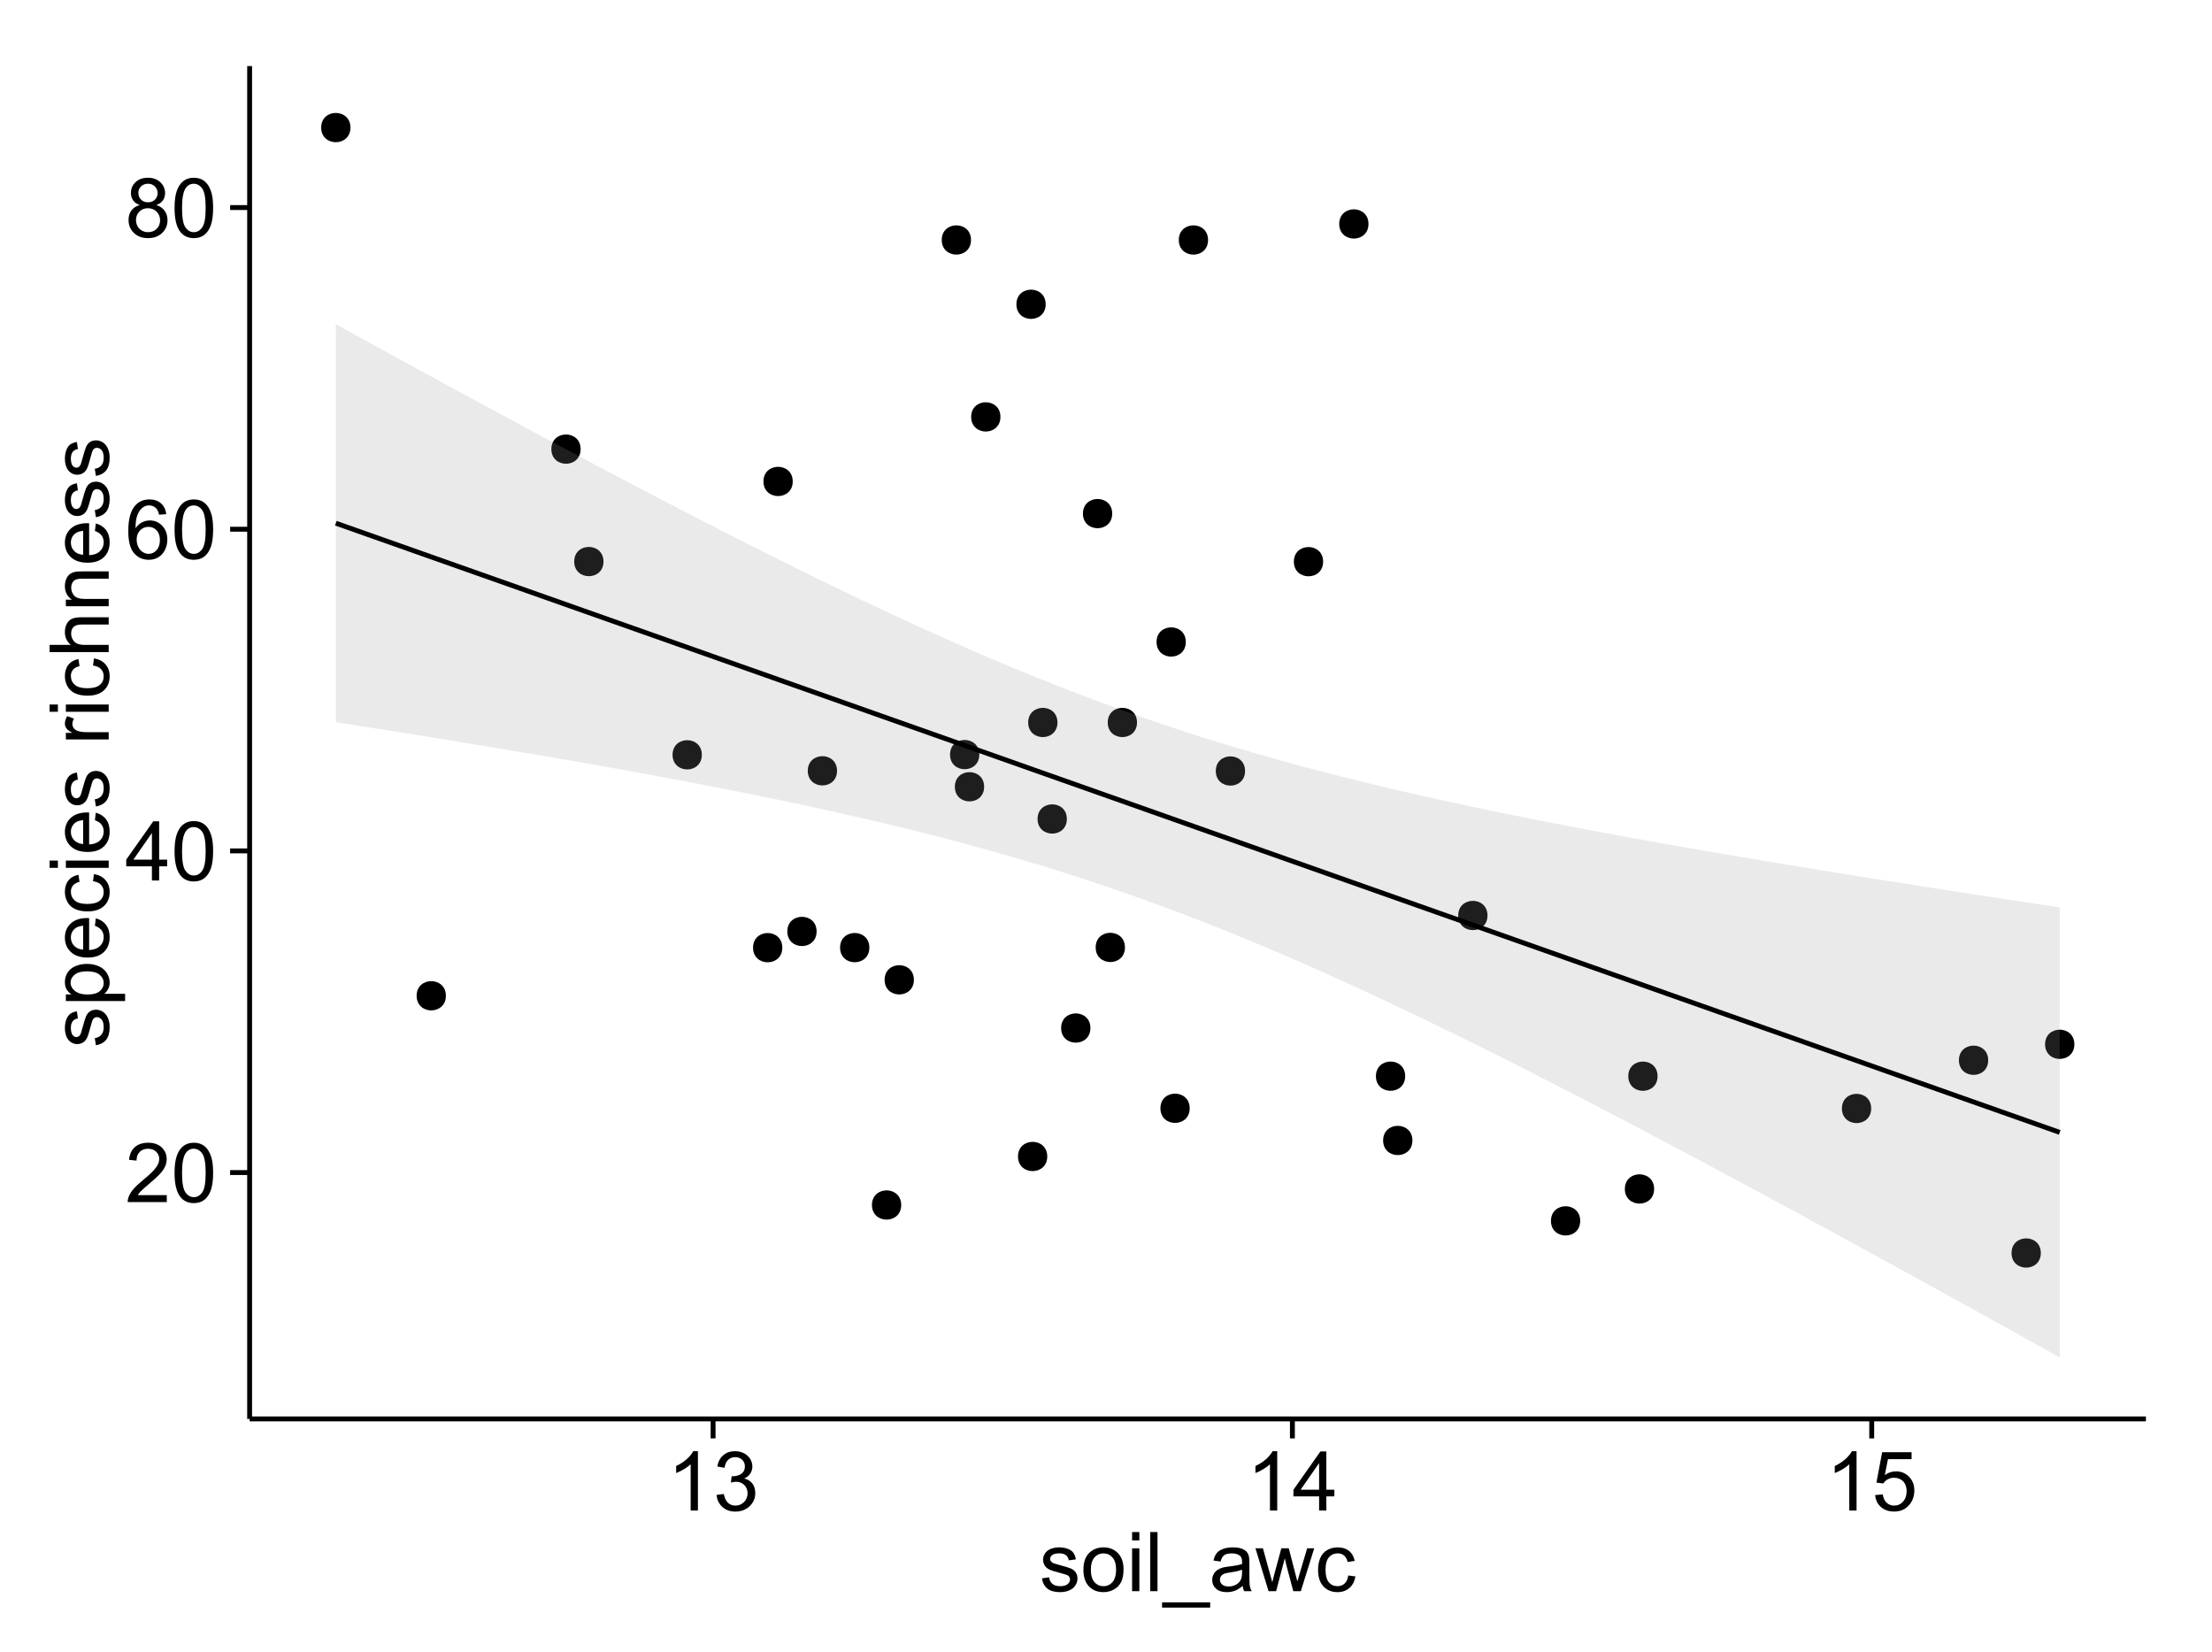 <?xml version="1.0" encoding="UTF-8"?>
<svg xmlns="http://www.w3.org/2000/svg" xmlns:xlink="http://www.w3.org/1999/xlink" width="482pt" height="360pt" viewBox="0 0 482 360" version="1.1">
<defs>
<g>
<symbol overflow="visible" id="glyph0-0">
<path style="stroke:none;" d="M 9.062 -1.52 L 9.062 0 L 0.547 0 C 0.531 -0.379 0.594 -0.742 0.73 -1.098 C 0.945 -1.676 1.293 -2.25 1.77 -2.812 C 2.246 -3.375 2.934 -4.023 3.84 -4.766 C 5.238 -5.906 6.188 -6.816 6.68 -7.492 C 7.172 -8.16 7.418 -8.793 7.418 -9.395 C 7.418 -10.02 7.191 -10.551 6.746 -10.98 C 6.293 -11.41 5.711 -11.625 4.992 -11.629 C 4.23 -11.625 3.621 -11.395 3.164 -10.941 C 2.703 -10.48 2.469 -9.848 2.469 -9.043 L 0.844 -9.211 C 0.953 -10.422 1.371 -11.344 2.102 -11.984 C 2.824 -12.617 3.801 -12.938 5.027 -12.938 C 6.262 -12.938 7.238 -12.594 7.961 -11.91 C 8.68 -11.223 9.039 -10.371 9.043 -9.359 C 9.039 -8.84 8.934 -8.336 8.727 -7.84 C 8.512 -7.34 8.164 -6.812 7.676 -6.266 C 7.188 -5.711 6.375 -4.957 5.238 -4 C 4.285 -3.199 3.676 -2.66 3.41 -2.379 C 3.141 -2.094 2.918 -1.805 2.742 -1.52 Z M 9.062 -1.52 "/>
</symbol>
<symbol overflow="visible" id="glyph0-1">
<path style="stroke:none;" d="M 0.746 -6.355 C 0.742 -7.875 0.898 -9.102 1.215 -10.031 C 1.527 -10.961 1.996 -11.676 2.613 -12.18 C 3.23 -12.684 4.008 -12.938 4.949 -12.938 C 5.637 -12.938 6.242 -12.797 6.766 -12.52 C 7.285 -12.238 7.715 -11.836 8.059 -11.316 C 8.395 -10.789 8.664 -10.152 8.859 -9.398 C 9.051 -8.645 9.145 -7.629 9.148 -6.355 C 9.145 -4.84 8.992 -3.617 8.684 -2.691 C 8.371 -1.762 7.906 -1.047 7.289 -0.539 C 6.672 -0.035 5.891 0.215 4.949 0.219 C 3.703 0.215 2.727 -0.227 2.023 -1.117 C 1.168 -2.188 0.742 -3.934 0.746 -6.355 Z M 2.375 -6.355 C 2.371 -4.234 2.621 -2.824 3.117 -2.129 C 3.609 -1.426 4.219 -1.078 4.949 -1.082 C 5.672 -1.078 6.281 -1.43 6.781 -2.137 C 7.273 -2.836 7.523 -4.242 7.523 -6.355 C 7.523 -8.473 7.273 -9.883 6.781 -10.582 C 6.281 -11.277 5.664 -11.625 4.93 -11.629 C 4.199 -11.625 3.621 -11.316 3.191 -10.703 C 2.645 -9.918 2.371 -8.469 2.375 -6.355 Z M 2.375 -6.355 "/>
</symbol>
<symbol overflow="visible" id="glyph0-2">
<path style="stroke:none;" d="M 5.82 0 L 5.82 -3.086 L 0.227 -3.086 L 0.227 -4.535 L 6.109 -12.883 L 7.398 -12.883 L 7.398 -4.535 L 9.141 -4.535 L 9.141 -3.086 L 7.398 -3.086 L 7.398 0 Z M 5.82 -4.535 L 5.82 -10.344 L 1.785 -4.535 Z M 5.82 -4.535 "/>
</symbol>
<symbol overflow="visible" id="glyph0-3">
<path style="stroke:none;" d="M 8.957 -9.73 L 7.383 -9.605 C 7.242 -10.223 7.043 -10.676 6.785 -10.961 C 6.355 -11.41 5.828 -11.637 5.203 -11.637 C 4.695 -11.637 4.25 -11.496 3.875 -11.215 C 3.375 -10.852 2.984 -10.32 2.695 -9.625 C 2.406 -8.926 2.258 -7.934 2.25 -6.645 C 2.629 -7.223 3.094 -7.652 3.645 -7.938 C 4.195 -8.215 4.773 -8.355 5.379 -8.359 C 6.434 -8.355 7.328 -7.969 8.07 -7.195 C 8.809 -6.418 9.18 -5.414 9.184 -4.184 C 9.18 -3.371 9.008 -2.617 8.66 -1.926 C 8.312 -1.23 7.832 -0.699 7.227 -0.332 C 6.613 0.035 5.922 0.215 5.148 0.219 C 3.828 0.215 2.754 -0.266 1.922 -1.234 C 1.09 -2.199 0.672 -3.797 0.676 -6.031 C 0.672 -8.516 1.133 -10.328 2.055 -11.461 C 2.855 -12.445 3.938 -12.938 5.301 -12.938 C 6.312 -12.938 7.141 -12.652 7.789 -12.086 C 8.434 -11.516 8.824 -10.73 8.957 -9.73 Z M 2.496 -4.176 C 2.496 -3.629 2.609 -3.105 2.844 -2.609 C 3.07 -2.109 3.395 -1.73 3.812 -1.473 C 4.227 -1.207 4.664 -1.078 5.125 -1.082 C 5.789 -1.078 6.363 -1.348 6.844 -1.891 C 7.324 -2.426 7.562 -3.156 7.566 -4.086 C 7.562 -4.973 7.328 -5.676 6.855 -6.191 C 6.379 -6.703 5.781 -6.961 5.062 -6.961 C 4.348 -6.961 3.738 -6.703 3.242 -6.191 C 2.742 -5.676 2.496 -5.004 2.496 -4.176 Z M 2.496 -4.176 "/>
</symbol>
<symbol overflow="visible" id="glyph0-4">
<path style="stroke:none;" d="M 3.18 -6.988 C 2.52 -7.227 2.035 -7.57 1.723 -8.016 C 1.406 -8.461 1.246 -8.992 1.25 -9.617 C 1.246 -10.551 1.582 -11.34 2.258 -11.98 C 2.93 -12.617 3.828 -12.938 4.949 -12.938 C 6.07 -12.938 6.977 -12.609 7.664 -11.957 C 8.348 -11.301 8.688 -10.504 8.691 -9.57 C 8.688 -8.969 8.531 -8.449 8.219 -8.012 C 7.902 -7.566 7.426 -7.227 6.793 -6.988 C 7.582 -6.727 8.184 -6.309 8.598 -5.738 C 9.008 -5.16 9.215 -4.477 9.219 -3.684 C 9.215 -2.578 8.828 -1.652 8.051 -0.906 C 7.27 -0.156 6.242 0.215 4.977 0.219 C 3.699 0.215 2.676 -0.156 1.898 -0.91 C 1.117 -1.66 0.727 -2.602 0.73 -3.727 C 0.727 -4.562 0.938 -5.262 1.367 -5.832 C 1.789 -6.395 2.395 -6.781 3.18 -6.988 Z M 2.867 -9.668 C 2.863 -9.059 3.059 -8.559 3.453 -8.172 C 3.844 -7.785 4.355 -7.594 4.984 -7.594 C 5.59 -7.594 6.09 -7.785 6.48 -8.168 C 6.871 -8.551 7.066 -9.02 7.066 -9.578 C 7.066 -10.156 6.863 -10.645 6.465 -11.043 C 6.059 -11.438 5.559 -11.637 4.965 -11.637 C 4.359 -11.637 3.859 -11.441 3.465 -11.055 C 3.062 -10.668 2.863 -10.207 2.867 -9.668 Z M 2.355 -3.719 C 2.355 -3.262 2.461 -2.824 2.676 -2.406 C 2.887 -1.98 3.203 -1.652 3.629 -1.426 C 4.047 -1.191 4.504 -1.078 4.992 -1.082 C 5.746 -1.078 6.367 -1.32 6.863 -1.809 C 7.352 -2.293 7.598 -2.91 7.602 -3.664 C 7.598 -4.422 7.344 -5.055 6.84 -5.555 C 6.332 -6.051 5.699 -6.297 4.938 -6.301 C 4.191 -6.297 3.574 -6.051 3.09 -5.562 C 2.598 -5.066 2.355 -4.453 2.355 -3.719 Z M 2.355 -3.719 "/>
</symbol>
<symbol overflow="visible" id="glyph0-5">
<path style="stroke:none;" d="M 6.707 0 L 5.125 0 L 5.125 -10.082 C 4.742 -9.715 4.242 -9.352 3.625 -8.988 C 3.004 -8.625 2.449 -8.352 1.961 -8.172 L 1.961 -9.703 C 2.844 -10.117 3.617 -10.621 4.281 -11.215 C 4.941 -11.805 5.41 -12.379 5.688 -12.938 L 6.707 -12.938 Z M 6.707 0 "/>
</symbol>
<symbol overflow="visible" id="glyph0-6">
<path style="stroke:none;" d="M 0.758 -3.402 L 2.336 -3.613 C 2.516 -2.711 2.824 -2.062 3.266 -1.672 C 3.699 -1.273 4.23 -1.078 4.859 -1.082 C 5.602 -1.078 6.23 -1.336 6.746 -1.855 C 7.254 -2.367 7.512 -3.004 7.516 -3.77 C 7.512 -4.492 7.273 -5.094 6.801 -5.566 C 6.324 -6.035 5.723 -6.27 4.992 -6.273 C 4.691 -6.27 4.316 -6.211 3.875 -6.102 L 4.051 -7.488 C 4.152 -7.473 4.238 -7.465 4.305 -7.469 C 4.977 -7.465 5.582 -7.641 6.125 -7.996 C 6.66 -8.344 6.93 -8.887 6.934 -9.625 C 6.93 -10.199 6.734 -10.68 6.344 -11.062 C 5.949 -11.445 5.441 -11.637 4.824 -11.637 C 4.207 -11.637 3.695 -11.441 3.285 -11.055 C 2.875 -10.668 2.613 -10.09 2.496 -9.316 L 0.914 -9.598 C 1.105 -10.656 1.543 -11.477 2.23 -12.062 C 2.914 -12.645 3.766 -12.938 4.789 -12.938 C 5.488 -12.938 6.137 -12.785 6.73 -12.484 C 7.32 -12.18 7.773 -11.77 8.09 -11.25 C 8.402 -10.727 8.559 -10.172 8.562 -9.59 C 8.559 -9.031 8.41 -8.523 8.113 -8.066 C 7.812 -7.609 7.371 -7.246 6.785 -6.977 C 7.547 -6.801 8.137 -6.438 8.562 -5.883 C 8.98 -5.328 9.191 -4.633 9.195 -3.805 C 9.191 -2.676 8.781 -1.723 7.965 -0.945 C 7.141 -0.164 6.105 0.223 4.852 0.227 C 3.719 0.223 2.777 -0.109 2.035 -0.781 C 1.285 -1.453 0.859 -2.328 0.758 -3.402 Z M 0.758 -3.402 "/>
</symbol>
<symbol overflow="visible" id="glyph0-7">
<path style="stroke:none;" d="M 0.746 -3.375 L 2.406 -3.516 C 2.527 -2.707 2.812 -2.098 3.266 -1.691 C 3.711 -1.281 4.254 -1.078 4.887 -1.082 C 5.648 -1.078 6.293 -1.363 6.82 -1.941 C 7.344 -2.512 7.605 -3.273 7.609 -4.227 C 7.605 -5.125 7.352 -5.84 6.848 -6.363 C 6.34 -6.883 5.676 -7.141 4.859 -7.145 C 4.344 -7.141 3.887 -7.027 3.48 -6.797 C 3.07 -6.566 2.746 -6.266 2.516 -5.898 L 1.027 -6.09 L 2.277 -12.711 L 8.684 -12.711 L 8.684 -11.195 L 3.543 -11.195 L 2.848 -7.734 C 3.621 -8.273 4.43 -8.543 5.281 -8.543 C 6.402 -8.543 7.352 -8.152 8.129 -7.371 C 8.898 -6.59 9.285 -5.586 9.289 -4.367 C 9.285 -3.195 8.945 -2.188 8.27 -1.344 C 7.441 -0.301 6.316 0.215 4.887 0.219 C 3.715 0.215 2.758 -0.109 2.016 -0.766 C 1.273 -1.418 0.848 -2.289 0.746 -3.375 Z M 0.746 -3.375 "/>
</symbol>
<symbol overflow="visible" id="glyph0-8">
<path style="stroke:none;" d="M 0.555 -2.785 L 2.117 -3.031 C 2.203 -2.402 2.449 -1.922 2.852 -1.59 C 3.25 -1.254 3.812 -1.09 4.535 -1.09 C 5.262 -1.09 5.801 -1.234 6.152 -1.531 C 6.504 -1.824 6.68 -2.172 6.68 -2.574 C 6.68 -2.926 6.523 -3.207 6.215 -3.418 C 5.996 -3.555 5.457 -3.734 4.598 -3.953 C 3.434 -4.246 2.629 -4.5 2.184 -4.715 C 1.734 -4.926 1.395 -5.223 1.164 -5.602 C 0.93 -5.98 0.812 -6.398 0.816 -6.855 C 0.812 -7.27 0.91 -7.652 1.102 -8.012 C 1.293 -8.363 1.551 -8.66 1.883 -8.895 C 2.125 -9.074 2.461 -9.227 2.887 -9.355 C 3.309 -9.48 3.766 -9.543 4.254 -9.547 C 4.984 -9.543 5.625 -9.438 6.184 -9.23 C 6.734 -9.016 7.145 -8.73 7.41 -8.371 C 7.672 -8.008 7.852 -7.527 7.953 -6.926 L 6.406 -6.715 C 6.332 -7.195 6.129 -7.57 5.793 -7.84 C 5.453 -8.105 4.977 -8.238 4.367 -8.242 C 3.637 -8.238 3.121 -8.117 2.812 -7.883 C 2.5 -7.641 2.344 -7.359 2.348 -7.039 C 2.344 -6.832 2.406 -6.648 2.539 -6.484 C 2.664 -6.312 2.867 -6.172 3.148 -6.062 C 3.301 -6.004 3.766 -5.871 4.543 -5.66 C 5.66 -5.359 6.441 -5.113 6.887 -4.926 C 7.324 -4.734 7.672 -4.457 7.926 -4.094 C 8.176 -3.73 8.301 -3.281 8.305 -2.742 C 8.301 -2.215 8.148 -1.719 7.844 -1.254 C 7.535 -0.785 7.09 -0.422 6.512 -0.172 C 5.926 0.086 5.27 0.211 4.543 0.211 C 3.328 0.211 2.406 -0.039 1.77 -0.543 C 1.133 -1.047 0.727 -1.793 0.555 -2.785 Z M 0.555 -2.785 "/>
</symbol>
<symbol overflow="visible" id="glyph0-9">
<path style="stroke:none;" d="M 0.598 -4.668 C 0.598 -6.391 1.078 -7.672 2.039 -8.508 C 2.84 -9.199 3.816 -9.543 4.977 -9.547 C 6.254 -9.543 7.305 -9.125 8.121 -8.285 C 8.934 -7.441 9.34 -6.277 9.344 -4.797 C 9.34 -3.594 9.16 -2.648 8.801 -1.961 C 8.441 -1.27 7.914 -0.734 7.227 -0.359 C 6.535 0.023 5.785 0.211 4.977 0.211 C 3.664 0.211 2.609 -0.207 1.805 -1.047 C 1 -1.883 0.598 -3.09 0.598 -4.668 Z M 2.223 -4.668 C 2.219 -3.469 2.48 -2.574 3.004 -1.98 C 3.523 -1.387 4.18 -1.09 4.977 -1.09 C 5.758 -1.09 6.41 -1.387 6.934 -1.984 C 7.453 -2.582 7.715 -3.492 7.719 -4.719 C 7.715 -5.871 7.453 -6.746 6.93 -7.344 C 6.402 -7.934 5.75 -8.23 4.977 -8.234 C 4.18 -8.23 3.523 -7.938 3.004 -7.348 C 2.48 -6.754 2.219 -5.859 2.223 -4.668 Z M 2.223 -4.668 "/>
</symbol>
<symbol overflow="visible" id="glyph0-10">
<path style="stroke:none;" d="M 1.195 -11.066 L 1.195 -12.883 L 2.777 -12.883 L 2.777 -11.066 Z M 1.195 0 L 1.195 -9.336 L 2.777 -9.336 L 2.777 0 Z M 1.195 0 "/>
</symbol>
<symbol overflow="visible" id="glyph0-11">
<path style="stroke:none;" d="M 1.152 0 L 1.152 -12.883 L 2.734 -12.883 L 2.734 0 Z M 1.152 0 "/>
</symbol>
<symbol overflow="visible" id="glyph0-12">
<path style="stroke:none;" d="M -0.273 3.578 L -0.273 2.434 L 10.211 2.434 L 10.211 3.578 Z M -0.273 3.578 "/>
</symbol>
<symbol overflow="visible" id="glyph0-13">
<path style="stroke:none;" d="M 7.277 -1.152 C 6.691 -0.652 6.125 -0.301 5.586 -0.098 C 5.039 0.109 4.457 0.211 3.84 0.211 C 2.812 0.211 2.027 -0.039 1.477 -0.539 C 0.922 -1.039 0.645 -1.68 0.648 -2.461 C 0.645 -2.918 0.75 -3.336 0.961 -3.715 C 1.168 -4.09 1.438 -4.391 1.777 -4.621 C 2.113 -4.848 2.496 -5.02 2.918 -5.141 C 3.227 -5.219 3.695 -5.301 4.324 -5.379 C 5.602 -5.531 6.539 -5.711 7.145 -5.922 C 7.148 -6.137 7.152 -6.273 7.156 -6.336 C 7.152 -6.977 7.004 -7.434 6.707 -7.699 C 6.301 -8.055 5.699 -8.23 4.906 -8.234 C 4.156 -8.23 3.609 -8.102 3.258 -7.844 C 2.902 -7.582 2.637 -7.121 2.469 -6.461 L 0.922 -6.672 C 1.059 -7.332 1.293 -7.867 1.617 -8.273 C 1.938 -8.68 2.402 -8.992 3.016 -9.215 C 3.621 -9.434 4.328 -9.543 5.133 -9.547 C 5.93 -9.543 6.574 -9.449 7.074 -9.266 C 7.566 -9.074 7.934 -8.84 8.172 -8.555 C 8.402 -8.27 8.566 -7.91 8.664 -7.48 C 8.715 -7.207 8.742 -6.719 8.746 -6.02 L 8.746 -3.91 C 8.742 -2.434 8.773 -1.504 8.844 -1.117 C 8.906 -0.727 9.043 -0.355 9.246 0 L 7.594 0 C 7.43 -0.328 7.324 -0.711 7.277 -1.152 Z M 7.145 -4.684 C 6.566 -4.445 5.707 -4.246 4.562 -4.086 C 3.91 -3.988 3.449 -3.883 3.18 -3.77 C 2.91 -3.648 2.703 -3.477 2.555 -3.254 C 2.406 -3.027 2.332 -2.777 2.336 -2.504 C 2.332 -2.078 2.492 -1.727 2.816 -1.449 C 3.133 -1.164 3.602 -1.023 4.219 -1.027 C 4.828 -1.023 5.367 -1.156 5.844 -1.426 C 6.312 -1.691 6.664 -2.059 6.891 -2.523 C 7.059 -2.879 7.141 -3.406 7.145 -4.105 Z M 7.145 -4.684 "/>
</symbol>
<symbol overflow="visible" id="glyph0-14">
<path style="stroke:none;" d="M 2.91 0 L 0.055 -9.336 L 1.688 -9.336 L 3.172 -3.945 L 3.727 -1.941 C 3.75 -2.039 3.91 -2.684 4.211 -3.867 L 5.695 -9.336 L 7.32 -9.336 L 8.719 -3.922 L 9.184 -2.137 L 9.719 -3.938 L 11.32 -9.336 L 12.859 -9.336 L 9.941 0 L 8.297 0 L 6.812 -5.59 L 6.453 -7.18 L 4.562 0 Z M 2.91 0 "/>
</symbol>
<symbol overflow="visible" id="glyph0-15">
<path style="stroke:none;" d="M 7.277 -3.418 L 8.832 -3.219 C 8.66 -2.141 8.227 -1.301 7.527 -0.699 C 6.824 -0.09 5.965 0.211 4.949 0.211 C 3.668 0.211 2.641 -0.203 1.867 -1.039 C 1.09 -1.871 0.703 -3.07 0.703 -4.633 C 0.703 -5.637 0.867 -6.52 1.203 -7.277 C 1.531 -8.031 2.039 -8.598 2.727 -8.977 C 3.406 -9.355 4.152 -9.543 4.957 -9.547 C 5.969 -9.543 6.797 -9.289 7.441 -8.777 C 8.086 -8.262 8.5 -7.531 8.684 -6.594 L 7.145 -6.355 C 6.996 -6.98 6.738 -7.453 6.367 -7.77 C 5.992 -8.082 5.543 -8.238 5.02 -8.242 C 4.219 -8.238 3.57 -7.953 3.074 -7.387 C 2.574 -6.812 2.324 -5.91 2.328 -4.676 C 2.324 -3.422 2.566 -2.508 3.047 -1.941 C 3.527 -1.371 4.152 -1.09 4.93 -1.09 C 5.547 -1.09 6.066 -1.277 6.484 -1.66 C 6.898 -2.039 7.164 -2.625 7.277 -3.418 Z M 7.277 -3.418 "/>
</symbol>
<symbol overflow="visible" id="glyph1-0">
<path style="stroke:none;" d="M -2.785 -0.555 L -3.031 -2.117 C -2.402 -2.203 -1.922 -2.449 -1.59 -2.852 C -1.254 -3.25 -1.09 -3.812 -1.09 -4.535 C -1.09 -5.262 -1.234 -5.801 -1.531 -6.152 C -1.824 -6.504 -2.172 -6.68 -2.574 -6.68 C -2.926 -6.68 -3.207 -6.523 -3.418 -6.215 C -3.555 -5.996 -3.734 -5.457 -3.953 -4.598 C -4.246 -3.434 -4.5 -2.629 -4.715 -2.184 C -4.926 -1.734 -5.223 -1.395 -5.602 -1.164 C -5.98 -0.93 -6.398 -0.812 -6.855 -0.816 C -7.27 -0.812 -7.652 -0.91 -8.012 -1.102 C -8.363 -1.293 -8.66 -1.551 -8.895 -1.883 C -9.074 -2.125 -9.227 -2.461 -9.355 -2.887 C -9.48 -3.309 -9.543 -3.766 -9.547 -4.254 C -9.543 -4.984 -9.438 -5.625 -9.23 -6.184 C -9.016 -6.734 -8.73 -7.145 -8.371 -7.41 C -8.008 -7.672 -7.527 -7.852 -6.926 -7.953 L -6.715 -6.406 C -7.195 -6.332 -7.57 -6.129 -7.84 -5.797 C -8.105 -5.457 -8.238 -4.98 -8.242 -4.367 C -8.238 -3.637 -8.117 -3.121 -7.883 -2.812 C -7.641 -2.5 -7.359 -2.344 -7.039 -2.348 C -6.832 -2.344 -6.648 -2.406 -6.484 -2.539 C -6.312 -2.664 -6.172 -2.867 -6.062 -3.148 C -6.004 -3.301 -5.871 -3.766 -5.66 -4.543 C -5.359 -5.66 -5.113 -6.441 -4.926 -6.887 C -4.734 -7.324 -4.457 -7.672 -4.094 -7.926 C -3.73 -8.176 -3.281 -8.301 -2.742 -8.305 C -2.211 -8.301 -1.711 -8.148 -1.25 -7.844 C -0.781 -7.535 -0.422 -7.09 -0.172 -6.512 C 0.086 -5.926 0.211 -5.27 0.211 -4.543 C 0.211 -3.328 -0.039 -2.406 -0.543 -1.77 C -1.047 -1.133 -1.793 -0.727 -2.785 -0.555 Z M -2.785 -0.555 "/>
</symbol>
<symbol overflow="visible" id="glyph1-1">
<path style="stroke:none;" d="M 3.578 -1.188 L -9.336 -1.188 L -9.336 -2.629 L -8.121 -2.629 C -8.594 -2.965 -8.949 -3.348 -9.188 -3.777 C -9.426 -4.203 -9.543 -4.723 -9.547 -5.336 C -9.543 -6.129 -9.34 -6.832 -8.93 -7.445 C -8.516 -8.051 -7.934 -8.512 -7.191 -8.824 C -6.441 -9.133 -5.625 -9.285 -4.738 -9.289 C -3.781 -9.285 -2.922 -9.113 -2.156 -8.773 C -1.391 -8.43 -0.805 -7.934 -0.398 -7.281 C 0.008 -6.625 0.211 -5.938 0.211 -5.219 C 0.211 -4.691 0.102 -4.219 -0.121 -3.801 C -0.344 -3.379 -0.625 -3.035 -0.965 -2.77 L 3.578 -2.77 Z M -4.613 -2.621 C -3.41 -2.613 -2.523 -2.855 -1.949 -3.348 C -1.375 -3.832 -1.09 -4.422 -1.09 -5.117 C -1.09 -5.816 -1.387 -6.418 -1.98 -6.922 C -2.574 -7.418 -3.496 -7.668 -4.746 -7.672 C -5.934 -7.668 -6.824 -7.426 -7.418 -6.938 C -8.008 -6.449 -8.301 -5.863 -8.305 -5.188 C -8.301 -4.508 -7.988 -3.914 -7.359 -3.398 C -6.727 -2.879 -5.809 -2.617 -4.613 -2.621 Z M -4.613 -2.621 "/>
</symbol>
<symbol overflow="visible" id="glyph1-2">
<path style="stroke:none;" d="M -3.004 -7.578 L -2.805 -9.211 C -1.848 -8.953 -1.105 -8.473 -0.578 -7.777 C -0.051 -7.078 0.211 -6.188 0.211 -5.105 C 0.211 -3.738 -0.207 -2.656 -1.051 -1.859 C -1.887 -1.055 -3.066 -0.656 -4.586 -0.66 C -6.156 -0.656 -7.375 -1.059 -8.246 -1.871 C -9.109 -2.676 -9.543 -3.727 -9.547 -5.02 C -9.543 -6.266 -9.117 -7.285 -8.27 -8.078 C -7.418 -8.867 -6.223 -9.262 -4.684 -9.266 C -4.586 -9.262 -4.445 -9.258 -4.262 -9.254 L -4.262 -2.293 C -3.234 -2.348 -2.449 -2.641 -1.906 -3.164 C -1.359 -3.684 -1.09 -4.332 -1.09 -5.117 C -1.09 -5.691 -1.242 -6.188 -1.547 -6.598 C -1.852 -7.008 -2.336 -7.332 -3.004 -7.578 Z M -5.562 -2.383 L -5.562 -7.594 C -6.344 -7.523 -6.934 -7.324 -7.328 -6.996 C -7.934 -6.492 -8.238 -5.836 -8.242 -5.035 C -8.238 -4.305 -7.996 -3.695 -7.512 -3.203 C -7.027 -2.707 -6.375 -2.434 -5.562 -2.383 Z M -5.562 -2.383 "/>
</symbol>
<symbol overflow="visible" id="glyph1-3">
<path style="stroke:none;" d="M -3.418 -7.277 L -3.215 -8.832 C -2.141 -8.66 -1.301 -8.227 -0.699 -7.527 C -0.09 -6.824 0.211 -5.965 0.211 -4.949 C 0.211 -3.668 -0.203 -2.641 -1.039 -1.867 C -1.871 -1.09 -3.07 -0.703 -4.633 -0.703 C -5.637 -0.703 -6.52 -0.867 -7.277 -1.203 C -8.031 -1.535 -8.598 -2.047 -8.977 -2.73 C -9.355 -3.41 -9.543 -4.152 -9.547 -4.957 C -9.543 -5.969 -9.289 -6.797 -8.777 -7.441 C -8.262 -8.086 -7.531 -8.5 -6.59 -8.684 L -6.355 -7.145 C -6.98 -6.996 -7.453 -6.738 -7.77 -6.367 C -8.082 -5.992 -8.238 -5.543 -8.242 -5.02 C -8.238 -4.219 -7.953 -3.57 -7.387 -3.074 C -6.812 -2.574 -5.91 -2.324 -4.676 -2.328 C -3.422 -2.324 -2.508 -2.566 -1.941 -3.047 C -1.371 -3.527 -1.09 -4.152 -1.09 -4.93 C -1.09 -5.547 -1.277 -6.066 -1.66 -6.484 C -2.035 -6.898 -2.621 -7.164 -3.418 -7.277 Z M -3.418 -7.277 "/>
</symbol>
<symbol overflow="visible" id="glyph1-4">
<path style="stroke:none;" d="M -11.066 -1.195 L -12.883 -1.195 L -12.883 -2.777 L -11.066 -2.777 Z M 0 -1.195 L -9.336 -1.195 L -9.336 -2.777 L 0 -2.777 Z M 0 -1.195 "/>
</symbol>
<symbol overflow="visible" id="glyph1-5">
<path style="stroke:none;" d=""/>
</symbol>
<symbol overflow="visible" id="glyph1-6">
<path style="stroke:none;" d="M 0 -1.168 L -9.336 -1.168 L -9.336 -2.594 L -7.918 -2.594 C -8.578 -2.953 -9.016 -3.289 -9.23 -3.598 C -9.438 -3.906 -9.543 -4.242 -9.547 -4.613 C -9.543 -5.145 -9.375 -5.688 -9.035 -6.242 L -7.566 -5.695 C -7.793 -5.309 -7.91 -4.922 -7.91 -4.535 C -7.91 -4.188 -7.805 -3.875 -7.598 -3.602 C -7.387 -3.324 -7.098 -3.129 -6.734 -3.016 C -6.168 -2.836 -5.555 -2.746 -4.887 -2.75 L 0 -2.75 Z M 0 -1.168 "/>
</symbol>
<symbol overflow="visible" id="glyph1-7">
<path style="stroke:none;" d="M 0 -1.188 L -12.883 -1.188 L -12.883 -2.77 L -8.262 -2.77 C -9.117 -3.504 -9.543 -4.434 -9.547 -5.562 C -9.543 -6.25 -9.406 -6.852 -9.137 -7.363 C -8.859 -7.871 -8.484 -8.234 -8.004 -8.457 C -7.523 -8.676 -6.824 -8.789 -5.914 -8.789 L 0 -8.789 L 0 -7.207 L -5.914 -7.207 C -6.703 -7.207 -7.281 -7.035 -7.641 -6.691 C -8 -6.348 -8.18 -5.863 -8.184 -5.238 C -8.18 -4.77 -8.059 -4.328 -7.816 -3.914 C -7.574 -3.5 -7.242 -3.203 -6.828 -3.031 C -6.406 -2.852 -5.832 -2.766 -5.105 -2.77 L 0 -2.77 Z M 0 -1.188 "/>
</symbol>
<symbol overflow="visible" id="glyph1-8">
<path style="stroke:none;" d="M 0 -1.188 L -9.336 -1.188 L -9.336 -2.609 L -8.008 -2.609 C -9.031 -3.293 -9.543 -4.285 -9.547 -5.582 C -9.543 -6.141 -9.441 -6.656 -9.242 -7.133 C -9.035 -7.602 -8.77 -7.957 -8.445 -8.191 C -8.113 -8.426 -7.727 -8.59 -7.277 -8.684 C -6.98 -8.742 -6.465 -8.77 -5.738 -8.773 L 0 -8.773 L 0 -7.188 L -5.68 -7.188 C -6.32 -7.184 -6.801 -7.121 -7.121 -7.004 C -7.438 -6.879 -7.695 -6.66 -7.887 -6.348 C -8.074 -6.031 -8.168 -5.664 -8.172 -5.246 C -8.168 -4.57 -7.953 -3.992 -7.531 -3.504 C -7.102 -3.012 -6.293 -2.766 -5.098 -2.77 L 0 -2.77 Z M 0 -1.188 "/>
</symbol>
</g>
<clipPath id="clip1">
  <path d="M 54.395 14.398 L 468.602 14.398 L 468.602 310.164 L 54.395 310.164 Z M 54.395 14.398 "/>
</clipPath>
</defs>
<g id="surface536">
<rect x="0" y="0" width="482" height="360" style="fill:rgb(100%,100%,100%);fill-opacity:1;stroke:none;"/>
<rect x="0" y="0" width="482" height="360" style="fill:rgb(100%,100%,100%);fill-opacity:1;stroke:none;"/>
<path style="fill:none;stroke-width:1.063;stroke-linecap:round;stroke-linejoin:round;stroke:rgb(100%,100%,100%);stroke-opacity:1;stroke-miterlimit:10;" d="M 0 360 L 482 360 L 482 0 L 0 0 Z M 0 360 "/>
<g clip-path="url(#clip1)" clip-rule="nonzero">
<path style=" stroke:none;fill-rule:nonzero;fill:rgb(100%,100%,100%);fill-opacity:1;" d="M 54.395 309.168 L 467.602 309.168 L 467.602 14.402 L 54.395 14.402 Z M 54.395 309.168 "/>
<path style=" stroke:none;fill-rule:nonzero;fill:rgb(0%,0%,0%);fill-opacity:1;" d="M 181.328 167.953 C 181.328 170.789 177.078 170.789 177.078 167.953 C 177.078 165.117 181.328 165.117 181.328 167.953 "/>
<path style=" stroke:none;fill-rule:nonzero;fill:rgb(0%,0%,0%);fill-opacity:1;" d="M 176.875 202.953 C 176.875 205.785 172.625 205.785 172.625 202.953 C 172.625 200.117 176.875 200.117 176.875 202.953 "/>
<path style=" stroke:none;fill-rule:nonzero;fill:rgb(0%,0%,0%);fill-opacity:1;" d="M 227.137 251.988 C 227.137 254.824 222.887 254.824 222.887 251.988 C 222.887 249.152 227.137 249.152 227.137 251.988 "/>
<path style=" stroke:none;fill-rule:nonzero;fill:rgb(0%,0%,0%);fill-opacity:1;" d="M 229.359 157.422 C 229.359 160.258 225.109 160.258 225.109 157.422 C 225.109 154.586 229.359 154.586 229.359 157.422 "/>
<path style=" stroke:none;fill-rule:nonzero;fill:rgb(0%,0%,0%);fill-opacity:1;" d="M 241.289 111.91 C 241.289 114.742 237.039 114.742 237.039 111.91 C 237.039 109.074 241.289 109.074 241.289 111.91 "/>
<path style=" stroke:none;fill-rule:nonzero;fill:rgb(0%,0%,0%);fill-opacity:1;" d="M 213.383 171.434 C 213.383 174.266 209.129 174.266 209.129 171.434 C 209.129 168.598 213.383 168.598 213.383 171.434 "/>
<path style=" stroke:none;fill-rule:nonzero;fill:rgb(0%,0%,0%);fill-opacity:1;" d="M 262.176 52.293 C 262.176 55.125 257.926 55.125 257.926 52.293 C 257.926 49.457 262.176 49.457 262.176 52.293 "/>
<path style=" stroke:none;fill-rule:nonzero;fill:rgb(0%,0%,0%);fill-opacity:1;" d="M 125.457 97.859 C 125.457 100.695 121.203 100.695 121.203 97.859 C 121.203 95.027 125.457 95.027 125.457 97.859 "/>
<path style=" stroke:none;fill-rule:nonzero;fill:rgb(0%,0%,0%);fill-opacity:1;" d="M 244.062 206.434 C 244.062 209.27 239.812 209.27 239.812 206.434 C 239.812 203.602 244.062 203.602 244.062 206.434 "/>
<path style=" stroke:none;fill-rule:nonzero;fill:rgb(0%,0%,0%);fill-opacity:1;" d="M 198.074 213.496 C 198.074 216.328 193.82 216.328 193.82 213.496 C 193.82 210.66 198.074 210.66 198.074 213.496 "/>
<path style=" stroke:none;fill-rule:nonzero;fill:rgb(0%,0%,0%);fill-opacity:1;" d="M 130.434 122.359 C 130.434 125.195 126.184 125.195 126.184 122.359 C 126.184 119.523 130.434 119.523 130.434 122.359 "/>
<path style=" stroke:none;fill-rule:nonzero;fill:rgb(0%,0%,0%);fill-opacity:1;" d="M 246.695 157.422 C 246.695 160.254 242.441 160.254 242.441 157.422 C 242.441 154.586 246.695 154.586 246.695 157.422 "/>
<path style=" stroke:none;fill-rule:nonzero;fill:rgb(0%,0%,0%);fill-opacity:1;" d="M 270.238 167.992 C 270.238 170.828 265.988 170.828 265.988 167.992 C 265.988 165.16 270.238 165.16 270.238 167.992 "/>
<path style=" stroke:none;fill-rule:nonzero;fill:rgb(0%,0%,0%);fill-opacity:1;" d="M 216.934 90.836 C 216.934 93.672 212.68 93.672 212.68 90.836 C 212.68 88 216.934 88 216.934 90.836 "/>
<path style=" stroke:none;fill-rule:nonzero;fill:rgb(0%,0%,0%);fill-opacity:1;" d="M 226.793 66.301 C 226.793 69.133 222.539 69.133 222.539 66.301 C 222.539 63.465 226.793 63.465 226.793 66.301 "/>
<path style=" stroke:none;fill-rule:nonzero;fill:rgb(0%,0%,0%);fill-opacity:1;" d="M 169.402 206.488 C 169.402 209.324 165.152 209.324 165.152 206.488 C 165.152 203.656 169.402 203.656 169.402 206.488 "/>
<path style=" stroke:none;fill-rule:nonzero;fill:rgb(0%,0%,0%);fill-opacity:1;" d="M 450.945 227.543 C 450.945 230.379 446.691 230.379 446.691 227.543 C 446.691 224.707 450.945 224.707 450.945 227.543 "/>
<path style=" stroke:none;fill-rule:nonzero;fill:rgb(0%,0%,0%);fill-opacity:1;" d="M 210.523 52.289 C 210.523 55.125 206.27 55.125 206.27 52.289 C 206.27 49.453 210.523 49.453 210.523 52.289 "/>
<path style=" stroke:none;fill-rule:nonzero;fill:rgb(0%,0%,0%);fill-opacity:1;" d="M 257.328 139.883 C 257.328 142.719 253.078 142.719 253.078 139.883 C 253.078 137.051 257.328 137.051 257.328 139.883 "/>
<path style=" stroke:none;fill-rule:nonzero;fill:rgb(0%,0%,0%);fill-opacity:1;" d="M 96.098 216.969 C 96.098 219.805 91.848 219.805 91.848 216.969 C 91.848 214.137 96.098 214.137 96.098 216.969 "/>
<path style=" stroke:none;fill-rule:nonzero;fill:rgb(0%,0%,0%);fill-opacity:1;" d="M 287.25 122.383 C 287.25 125.219 282.996 125.219 282.996 122.383 C 282.996 119.551 287.25 119.551 287.25 122.383 "/>
<path style=" stroke:none;fill-rule:nonzero;fill:rgb(0%,0%,0%);fill-opacity:1;" d="M 297.133 48.797 C 297.133 51.629 292.883 51.629 292.883 48.797 C 292.883 45.961 297.133 45.961 297.133 48.797 "/>
<path style=" stroke:none;fill-rule:nonzero;fill:rgb(0%,0%,0%);fill-opacity:1;" d="M 432.168 231.02 C 432.168 233.855 427.918 233.855 427.918 231.02 C 427.918 228.188 432.168 228.188 432.168 231.02 "/>
<path style=" stroke:none;fill-rule:nonzero;fill:rgb(0%,0%,0%);fill-opacity:1;" d="M 443.637 273.02 C 443.637 275.855 439.383 275.855 439.383 273.02 C 439.383 270.184 443.637 270.184 443.637 273.02 "/>
<path style=" stroke:none;fill-rule:nonzero;fill:rgb(0%,0%,0%);fill-opacity:1;" d="M 75.301 27.797 C 75.301 30.633 71.051 30.633 71.051 27.797 C 71.051 24.965 75.301 24.965 75.301 27.797 "/>
<path style=" stroke:none;fill-rule:nonzero;fill:rgb(0%,0%,0%);fill-opacity:1;" d="M 171.676 104.902 C 171.676 107.738 167.422 107.738 167.422 104.902 C 167.422 102.07 171.676 102.07 171.676 104.902 "/>
<path style=" stroke:none;fill-rule:nonzero;fill:rgb(0%,0%,0%);fill-opacity:1;" d="M 236.539 224 C 236.539 226.836 232.285 226.836 232.285 224 C 232.285 221.168 236.539 221.168 236.539 224 "/>
<path style=" stroke:none;fill-rule:nonzero;fill:rgb(0%,0%,0%);fill-opacity:1;" d="M 258.176 241.484 C 258.176 244.32 253.922 244.32 253.922 241.484 C 253.922 238.652 258.176 238.652 258.176 241.484 "/>
<path style=" stroke:none;fill-rule:nonzero;fill:rgb(0%,0%,0%);fill-opacity:1;" d="M 323.066 199.477 C 323.066 202.309 318.812 202.309 318.812 199.477 C 318.812 196.641 323.066 196.641 323.066 199.477 "/>
<path style=" stroke:none;fill-rule:nonzero;fill:rgb(0%,0%,0%);fill-opacity:1;" d="M 360.125 234.496 C 360.125 237.328 355.871 237.328 355.871 234.496 C 355.871 231.66 360.125 231.66 360.125 234.496 "/>
<path style=" stroke:none;fill-rule:nonzero;fill:rgb(0%,0%,0%);fill-opacity:1;" d="M 212.328 164.418 C 212.328 167.254 208.074 167.254 208.074 164.418 C 208.074 161.586 212.328 161.586 212.328 164.418 "/>
<path style=" stroke:none;fill-rule:nonzero;fill:rgb(0%,0%,0%);fill-opacity:1;" d="M 188.371 206.477 C 188.371 209.312 184.117 209.312 184.117 206.477 C 184.117 203.645 188.371 203.645 188.371 206.477 "/>
<path style=" stroke:none;fill-rule:nonzero;fill:rgb(0%,0%,0%);fill-opacity:1;" d="M 305.129 234.492 C 305.129 237.328 300.879 237.328 300.879 234.492 C 300.879 231.656 305.129 231.656 305.129 234.492 "/>
<path style=" stroke:none;fill-rule:nonzero;fill:rgb(0%,0%,0%);fill-opacity:1;" d="M 343.27 266.02 C 343.27 268.855 339.02 268.855 339.02 266.02 C 339.02 263.184 343.27 263.184 343.27 266.02 "/>
<path style=" stroke:none;fill-rule:nonzero;fill:rgb(0%,0%,0%);fill-opacity:1;" d="M 151.867 164.465 C 151.867 167.301 147.617 167.301 147.617 164.465 C 147.617 161.633 151.867 161.633 151.867 164.465 "/>
<path style=" stroke:none;fill-rule:nonzero;fill:rgb(0%,0%,0%);fill-opacity:1;" d="M 231.406 178.449 C 231.406 181.281 227.152 181.281 227.152 178.449 C 227.152 175.613 231.406 175.613 231.406 178.449 "/>
<path style=" stroke:none;fill-rule:nonzero;fill:rgb(0%,0%,0%);fill-opacity:1;" d="M 406.672 241.527 C 406.672 244.359 402.422 244.359 402.422 241.527 C 402.422 238.691 406.672 238.691 406.672 241.527 "/>
<path style=" stroke:none;fill-rule:nonzero;fill:rgb(0%,0%,0%);fill-opacity:1;" d="M 359.375 259.062 C 359.375 261.898 355.121 261.898 355.121 259.062 C 355.121 256.227 359.375 256.227 359.375 259.062 "/>
<path style=" stroke:none;fill-rule:nonzero;fill:rgb(0%,0%,0%);fill-opacity:1;" d="M 306.703 248.496 C 306.703 251.332 302.449 251.332 302.449 248.496 C 302.449 245.66 306.703 245.66 306.703 248.496 "/>
<path style=" stroke:none;fill-rule:nonzero;fill:rgb(0%,0%,0%);fill-opacity:1;" d="M 195.312 262.562 C 195.312 265.395 191.062 265.395 191.062 262.562 C 191.062 259.727 195.312 259.727 195.312 262.562 "/>
<path style=" stroke:none;fill-rule:nonzero;fill:rgb(0%,0%,0%);fill-opacity:1;" d="M 182.391 167.953 C 182.391 172.207 176.016 172.207 176.016 167.953 C 176.016 163.703 182.391 163.703 182.391 167.953 "/>
<path style=" stroke:none;fill-rule:nonzero;fill:rgb(0%,0%,0%);fill-opacity:1;" d="M 177.938 202.953 C 177.938 207.203 171.559 207.203 171.559 202.953 C 171.559 198.699 177.938 198.699 177.938 202.953 "/>
<path style=" stroke:none;fill-rule:nonzero;fill:rgb(0%,0%,0%);fill-opacity:1;" d="M 228.199 251.988 C 228.199 256.238 221.824 256.238 221.824 251.988 C 221.824 247.734 228.199 247.734 228.199 251.988 "/>
<path style=" stroke:none;fill-rule:nonzero;fill:rgb(0%,0%,0%);fill-opacity:1;" d="M 230.422 157.422 C 230.422 161.672 224.043 161.672 224.043 157.422 C 224.043 153.168 230.422 153.168 230.422 157.422 "/>
<path style=" stroke:none;fill-rule:nonzero;fill:rgb(0%,0%,0%);fill-opacity:1;" d="M 242.352 111.91 C 242.352 116.16 235.973 116.16 235.973 111.91 C 235.973 107.656 242.352 107.656 242.352 111.91 "/>
<path style=" stroke:none;fill-rule:nonzero;fill:rgb(0%,0%,0%);fill-opacity:1;" d="M 214.445 171.434 C 214.445 175.684 208.066 175.684 208.066 171.434 C 208.066 167.18 214.445 167.18 214.445 171.434 "/>
<path style=" stroke:none;fill-rule:nonzero;fill:rgb(0%,0%,0%);fill-opacity:1;" d="M 263.238 52.293 C 263.238 56.543 256.863 56.543 256.863 52.293 C 256.863 48.039 263.238 48.039 263.238 52.293 "/>
<path style=" stroke:none;fill-rule:nonzero;fill:rgb(0%,0%,0%);fill-opacity:1;" d="M 126.52 97.859 C 126.52 102.113 120.141 102.113 120.141 97.859 C 120.141 93.609 126.52 93.609 126.52 97.859 "/>
<path style=" stroke:none;fill-rule:nonzero;fill:rgb(0%,0%,0%);fill-opacity:1;" d="M 245.129 206.434 C 245.129 210.688 238.75 210.688 238.75 206.434 C 238.75 202.184 245.129 202.184 245.129 206.434 "/>
<path style=" stroke:none;fill-rule:nonzero;fill:rgb(0%,0%,0%);fill-opacity:1;" d="M 199.137 213.496 C 199.137 217.746 192.758 217.746 192.758 213.496 C 192.758 209.242 199.137 209.242 199.137 213.496 "/>
<path style=" stroke:none;fill-rule:nonzero;fill:rgb(0%,0%,0%);fill-opacity:1;" d="M 131.5 122.359 C 131.5 126.613 125.121 126.613 125.121 122.359 C 125.121 118.109 131.5 118.109 131.5 122.359 "/>
<path style=" stroke:none;fill-rule:nonzero;fill:rgb(0%,0%,0%);fill-opacity:1;" d="M 247.758 157.422 C 247.758 161.672 241.379 161.672 241.379 157.422 C 241.379 153.168 247.758 153.168 247.758 157.422 "/>
<path style=" stroke:none;fill-rule:nonzero;fill:rgb(0%,0%,0%);fill-opacity:1;" d="M 271.301 167.992 C 271.301 172.246 264.926 172.246 264.926 167.992 C 264.926 163.742 271.301 163.742 271.301 167.992 "/>
<path style=" stroke:none;fill-rule:nonzero;fill:rgb(0%,0%,0%);fill-opacity:1;" d="M 217.996 90.836 C 217.996 95.09 211.617 95.09 211.617 90.836 C 211.617 86.586 217.996 86.586 217.996 90.836 "/>
<path style=" stroke:none;fill-rule:nonzero;fill:rgb(0%,0%,0%);fill-opacity:1;" d="M 227.855 66.301 C 227.855 70.551 221.477 70.551 221.477 66.301 C 221.477 62.047 227.855 62.047 227.855 66.301 "/>
<path style=" stroke:none;fill-rule:nonzero;fill:rgb(0%,0%,0%);fill-opacity:1;" d="M 170.469 206.488 C 170.469 210.742 164.09 210.742 164.09 206.488 C 164.09 202.238 170.469 202.238 170.469 206.488 "/>
<path style=" stroke:none;fill-rule:nonzero;fill:rgb(0%,0%,0%);fill-opacity:1;" d="M 452.008 227.543 C 452.008 231.797 445.629 231.797 445.629 227.543 C 445.629 223.293 452.008 223.293 452.008 227.543 "/>
<path style=" stroke:none;fill-rule:nonzero;fill:rgb(0%,0%,0%);fill-opacity:1;" d="M 211.586 52.289 C 211.586 56.539 205.207 56.539 205.207 52.289 C 205.207 48.035 211.586 48.035 211.586 52.289 "/>
<path style=" stroke:none;fill-rule:nonzero;fill:rgb(0%,0%,0%);fill-opacity:1;" d="M 258.391 139.883 C 258.391 144.137 252.016 144.137 252.016 139.883 C 252.016 135.633 258.391 135.633 258.391 139.883 "/>
<path style=" stroke:none;fill-rule:nonzero;fill:rgb(0%,0%,0%);fill-opacity:1;" d="M 97.16 216.969 C 97.16 221.223 90.785 221.223 90.785 216.969 C 90.785 212.719 97.16 212.719 97.16 216.969 "/>
<path style=" stroke:none;fill-rule:nonzero;fill:rgb(0%,0%,0%);fill-opacity:1;" d="M 288.312 122.383 C 288.312 126.637 281.934 126.637 281.934 122.383 C 281.934 118.133 288.312 118.133 288.312 122.383 "/>
<path style=" stroke:none;fill-rule:nonzero;fill:rgb(0%,0%,0%);fill-opacity:1;" d="M 298.195 48.797 C 298.195 53.047 291.82 53.047 291.82 48.797 C 291.82 44.543 298.195 44.543 298.195 48.797 "/>
<path style=" stroke:none;fill-rule:nonzero;fill:rgb(0%,0%,0%);fill-opacity:1;" d="M 433.23 231.02 C 433.23 235.273 426.855 235.273 426.855 231.02 C 426.855 226.77 433.23 226.77 433.23 231.02 "/>
<path style=" stroke:none;fill-rule:nonzero;fill:rgb(0%,0%,0%);fill-opacity:1;" d="M 444.699 273.02 C 444.699 277.273 438.32 277.273 438.32 273.02 C 438.32 268.77 444.699 268.77 444.699 273.02 "/>
<path style=" stroke:none;fill-rule:nonzero;fill:rgb(0%,0%,0%);fill-opacity:1;" d="M 76.363 27.797 C 76.363 32.051 69.984 32.051 69.984 27.797 C 69.984 23.547 76.363 23.547 76.363 27.797 "/>
<path style=" stroke:none;fill-rule:nonzero;fill:rgb(0%,0%,0%);fill-opacity:1;" d="M 172.738 104.902 C 172.738 109.156 166.359 109.156 166.359 104.902 C 166.359 100.652 172.738 100.652 172.738 104.902 "/>
<path style=" stroke:none;fill-rule:nonzero;fill:rgb(0%,0%,0%);fill-opacity:1;" d="M 237.602 224 C 237.602 228.254 231.223 228.254 231.223 224 C 231.223 219.75 237.602 219.75 237.602 224 "/>
<path style=" stroke:none;fill-rule:nonzero;fill:rgb(0%,0%,0%);fill-opacity:1;" d="M 259.238 241.484 C 259.238 245.738 252.859 245.738 252.859 241.484 C 252.859 237.234 259.238 237.234 259.238 241.484 "/>
<path style=" stroke:none;fill-rule:nonzero;fill:rgb(0%,0%,0%);fill-opacity:1;" d="M 324.129 199.477 C 324.129 203.727 317.75 203.727 317.75 199.477 C 317.75 195.223 324.129 195.223 324.129 199.477 "/>
<path style=" stroke:none;fill-rule:nonzero;fill:rgb(0%,0%,0%);fill-opacity:1;" d="M 361.188 234.496 C 361.188 238.746 354.809 238.746 354.809 234.496 C 354.809 230.242 361.188 230.242 361.188 234.496 "/>
<path style=" stroke:none;fill-rule:nonzero;fill:rgb(0%,0%,0%);fill-opacity:1;" d="M 213.391 164.418 C 213.391 168.672 207.012 168.672 207.012 164.418 C 207.012 160.168 213.391 160.168 213.391 164.418 "/>
<path style=" stroke:none;fill-rule:nonzero;fill:rgb(0%,0%,0%);fill-opacity:1;" d="M 189.434 206.477 C 189.434 210.73 183.055 210.73 183.055 206.477 C 183.055 202.227 189.434 202.227 189.434 206.477 "/>
<path style=" stroke:none;fill-rule:nonzero;fill:rgb(0%,0%,0%);fill-opacity:1;" d="M 306.191 234.492 C 306.191 238.742 299.816 238.742 299.816 234.492 C 299.816 230.238 306.191 230.238 306.191 234.492 "/>
<path style=" stroke:none;fill-rule:nonzero;fill:rgb(0%,0%,0%);fill-opacity:1;" d="M 344.332 266.02 C 344.332 270.27 337.957 270.27 337.957 266.02 C 337.957 261.766 344.332 261.766 344.332 266.02 "/>
<path style=" stroke:none;fill-rule:nonzero;fill:rgb(0%,0%,0%);fill-opacity:1;" d="M 152.93 164.465 C 152.93 168.719 146.555 168.719 146.555 164.465 C 146.555 160.215 152.93 160.215 152.93 164.465 "/>
<path style=" stroke:none;fill-rule:nonzero;fill:rgb(0%,0%,0%);fill-opacity:1;" d="M 232.469 178.449 C 232.469 182.699 226.09 182.699 226.09 178.449 C 226.09 174.195 232.469 174.195 232.469 178.449 "/>
<path style=" stroke:none;fill-rule:nonzero;fill:rgb(0%,0%,0%);fill-opacity:1;" d="M 407.734 241.527 C 407.734 245.777 401.359 245.777 401.359 241.527 C 401.359 237.273 407.734 237.273 407.734 241.527 "/>
<path style=" stroke:none;fill-rule:nonzero;fill:rgb(0%,0%,0%);fill-opacity:1;" d="M 360.438 259.062 C 360.438 263.316 354.059 263.316 354.059 259.062 C 354.059 254.812 360.438 254.812 360.438 259.062 "/>
<path style=" stroke:none;fill-rule:nonzero;fill:rgb(0%,0%,0%);fill-opacity:1;" d="M 307.766 248.496 C 307.766 252.75 301.387 252.75 301.387 248.496 C 301.387 244.246 307.766 244.246 307.766 248.496 "/>
<path style=" stroke:none;fill-rule:nonzero;fill:rgb(0%,0%,0%);fill-opacity:1;" d="M 196.375 262.562 C 196.375 266.812 190 266.812 190 262.562 C 190 258.309 196.375 258.309 196.375 262.562 "/>
<path style=" stroke:none;fill-rule:nonzero;fill:rgb(60%,60%,60%);fill-opacity:0.2;" d="M 73.176 70.637 L 77.93 73.254 L 82.684 75.863 L 87.441 78.469 L 92.195 81.07 L 96.949 83.66 L 101.703 86.246 L 106.461 88.82 L 111.215 91.391 L 115.969 93.949 L 120.727 96.496 L 125.48 99.031 L 130.234 101.559 L 134.988 104.07 L 139.746 106.57 L 144.5 109.055 L 149.254 111.523 L 154.008 113.977 L 158.766 116.41 L 163.52 118.82 L 168.273 121.211 L 173.031 123.578 L 177.785 125.918 L 182.539 128.234 L 187.293 130.516 L 192.051 132.766 L 196.805 134.984 L 201.559 137.16 L 206.312 139.301 L 211.07 141.395 L 215.824 143.445 L 220.578 145.449 L 225.336 147.406 L 230.09 149.309 L 234.844 151.156 L 239.598 152.949 L 244.355 154.688 L 249.109 156.371 L 253.863 157.996 L 258.617 159.566 L 263.375 161.082 L 268.129 162.543 L 272.883 163.953 L 277.641 165.312 L 282.395 166.625 L 287.148 167.891 L 291.902 169.113 L 296.66 170.297 L 301.414 171.445 L 306.168 172.559 L 310.922 173.637 L 315.68 174.688 L 320.434 175.707 L 325.188 176.703 L 329.945 177.672 L 334.699 178.621 L 339.453 179.551 L 344.207 180.461 L 348.965 181.355 L 353.719 182.23 L 358.473 183.094 L 363.227 183.941 L 367.984 184.777 L 372.738 185.602 L 377.492 186.414 L 382.25 187.215 L 387.004 188.012 L 391.758 188.793 L 396.512 189.57 L 401.27 190.34 L 406.023 191.102 L 410.777 191.859 L 415.531 192.605 L 420.289 193.352 L 425.043 194.09 L 429.797 194.82 L 434.555 195.551 L 439.309 196.273 L 448.816 197.711 L 448.816 295.77 L 444.062 293.125 L 439.309 290.484 L 434.555 287.848 L 429.797 285.215 L 425.043 282.586 L 420.289 279.965 L 415.531 277.348 L 410.777 274.738 L 406.023 272.133 L 401.27 269.531 L 396.512 266.941 L 391.758 264.359 L 387.004 261.781 L 382.25 259.215 L 377.492 256.656 L 372.738 254.109 L 367.984 251.574 L 363.227 249.047 L 358.473 246.535 L 353.719 244.039 L 348.965 241.555 L 344.207 239.086 L 339.453 236.637 L 334.699 234.203 L 329.945 231.793 L 325.188 229.402 L 320.434 227.039 L 315.68 224.699 L 310.922 222.387 L 306.168 220.105 L 301.414 217.859 L 296.66 215.645 L 291.902 213.469 L 287.148 211.332 L 282.395 209.238 L 277.641 207.191 L 272.883 205.188 L 268.129 203.238 L 263.375 201.34 L 258.617 199.492 L 253.863 197.703 L 249.109 195.969 L 244.355 194.289 L 239.598 192.668 L 234.844 191.102 L 230.09 189.59 L 225.336 188.129 L 220.578 186.723 L 215.824 185.367 L 211.07 184.059 L 206.312 182.793 L 201.559 181.57 L 196.805 180.391 L 192.051 179.246 L 187.293 178.137 L 182.539 177.059 L 177.785 176.012 L 173.031 174.992 L 168.273 173.996 L 163.52 173.027 L 158.766 172.078 L 154.008 171.152 L 149.254 170.242 L 144.5 169.352 L 139.746 168.477 L 134.988 167.613 L 130.234 166.766 L 125.48 165.934 L 120.727 165.109 L 115.969 164.297 L 111.215 163.496 L 106.461 162.703 L 101.703 161.918 L 96.949 161.141 L 92.195 160.371 L 87.441 159.609 L 82.684 158.855 L 77.93 158.105 L 73.176 157.363 Z M 73.176 70.637 "/>
<path style="fill:none;stroke-width:1.063;stroke-linecap:butt;stroke-linejoin:round;stroke:rgb(0%,0%,0%);stroke-opacity:1;stroke-miterlimit:1;" d="M 73.176 114 L 82.684 117.359 L 87.441 119.039 L 92.195 120.723 L 101.703 124.082 L 106.461 125.762 L 115.969 129.121 L 120.727 130.801 L 125.48 132.484 L 134.988 135.844 L 139.746 137.523 L 154.008 142.562 L 158.766 144.246 L 168.273 147.605 L 173.031 149.285 L 187.293 154.324 L 192.051 156.008 L 206.312 161.047 L 211.07 162.727 L 220.578 166.086 L 225.336 167.77 L 239.598 172.809 L 244.355 174.488 L 253.863 177.848 L 258.617 179.531 L 263.375 181.211 L 272.883 184.57 L 277.641 186.25 L 291.902 191.289 L 296.66 192.973 L 310.922 198.012 L 315.68 199.691 L 325.188 203.051 L 329.945 204.734 L 344.207 209.773 L 348.965 211.453 L 358.473 214.812 L 363.227 216.496 L 367.984 218.176 L 377.492 221.535 L 382.25 223.215 L 391.758 226.574 L 396.512 228.258 L 401.27 229.938 L 415.531 234.977 L 420.289 236.656 L 425.043 238.336 L 429.797 240.02 L 434.555 241.699 L 448.816 246.738 "/>
</g>
<path style="fill:none;stroke-width:1.063;stroke-linecap:butt;stroke-linejoin:round;stroke:rgb(0%,0%,0%);stroke-opacity:1;stroke-miterlimit:10;" d="M 54.395 309.168 L 54.395 14.398 "/>
<g style="fill:rgb(0%,0%,0%);fill-opacity:1;">
  <use xlink:href="#glyph0-0" x="27.281" y="261.93"/>
  <use xlink:href="#glyph0-1" x="37.292" y="261.93"/>
</g>
<g style="fill:rgb(0%,0%,0%);fill-opacity:1;">
  <use xlink:href="#glyph0-2" x="27.281" y="191.844"/>
  <use xlink:href="#glyph0-1" x="37.292" y="191.844"/>
</g>
<g style="fill:rgb(0%,0%,0%);fill-opacity:1;">
  <use xlink:href="#glyph0-3" x="27.281" y="121.758"/>
  <use xlink:href="#glyph0-1" x="37.292" y="121.758"/>
</g>
<g style="fill:rgb(0%,0%,0%);fill-opacity:1;">
  <use xlink:href="#glyph0-4" x="27.281" y="51.668"/>
  <use xlink:href="#glyph0-1" x="37.292" y="51.668"/>
</g>
<path style="fill:none;stroke-width:1.063;stroke-linecap:butt;stroke-linejoin:round;stroke:rgb(0%,0%,0%);stroke-opacity:1;stroke-miterlimit:10;" d="M 50.141 255.488 L 54.395 255.488 "/>
<path style="fill:none;stroke-width:1.063;stroke-linecap:butt;stroke-linejoin:round;stroke:rgb(0%,0%,0%);stroke-opacity:1;stroke-miterlimit:10;" d="M 50.141 185.402 L 54.395 185.402 "/>
<path style="fill:none;stroke-width:1.063;stroke-linecap:butt;stroke-linejoin:round;stroke:rgb(0%,0%,0%);stroke-opacity:1;stroke-miterlimit:10;" d="M 50.141 115.312 L 54.395 115.312 "/>
<path style="fill:none;stroke-width:1.063;stroke-linecap:butt;stroke-linejoin:round;stroke:rgb(0%,0%,0%);stroke-opacity:1;stroke-miterlimit:10;" d="M 50.141 45.227 L 54.395 45.227 "/>
<path style="fill:none;stroke-width:1.063;stroke-linecap:butt;stroke-linejoin:round;stroke:rgb(0%,0%,0%);stroke-opacity:1;stroke-miterlimit:10;" d="M 54.395 309.168 L 467.602 309.168 "/>
<path style="fill:none;stroke-width:1.063;stroke-linecap:butt;stroke-linejoin:round;stroke:rgb(0%,0%,0%);stroke-opacity:1;stroke-miterlimit:10;" d="M 155.383 313.418 L 155.383 309.168 "/>
<path style="fill:none;stroke-width:1.063;stroke-linecap:butt;stroke-linejoin:round;stroke:rgb(0%,0%,0%);stroke-opacity:1;stroke-miterlimit:10;" d="M 281.617 313.418 L 281.617 309.168 "/>
<path style="fill:none;stroke-width:1.063;stroke-linecap:butt;stroke-linejoin:round;stroke:rgb(0%,0%,0%);stroke-opacity:1;stroke-miterlimit:10;" d="M 407.852 313.418 L 407.852 309.168 "/>
<g style="fill:rgb(0%,0%,0%);fill-opacity:1;">
  <use xlink:href="#glyph0-5" x="145.371" y="329.137"/>
  <use xlink:href="#glyph0-6" x="155.382" y="329.137"/>
</g>
<g style="fill:rgb(0%,0%,0%);fill-opacity:1;">
  <use xlink:href="#glyph0-5" x="271.605" y="329.137"/>
  <use xlink:href="#glyph0-2" x="281.616" y="329.137"/>
</g>
<g style="fill:rgb(0%,0%,0%);fill-opacity:1;">
  <use xlink:href="#glyph0-5" x="397.84" y="329.137"/>
  <use xlink:href="#glyph0-7" x="407.851" y="329.137"/>
</g>
<g style="fill:rgb(0%,0%,0%);fill-opacity:1;">
  <use xlink:href="#glyph0-8" x="226.48" y="346.703"/>
  <use xlink:href="#glyph0-9" x="235.48" y="346.703"/>
  <use xlink:href="#glyph0-10" x="245.491" y="346.703"/>
  <use xlink:href="#glyph0-11" x="249.49" y="346.703"/>
  <use xlink:href="#glyph0-12" x="253.489" y="346.703"/>
  <use xlink:href="#glyph0-13" x="263.5" y="346.703"/>
  <use xlink:href="#glyph0-14" x="273.511" y="346.703"/>
  <use xlink:href="#glyph0-15" x="286.51" y="346.703"/>
</g>
<g style="fill:rgb(0%,0%,0%);fill-opacity:1;">
  <use xlink:href="#glyph1-0" x="23.684" y="228.312"/>
  <use xlink:href="#glyph1-1" x="23.684" y="219.312"/>
  <use xlink:href="#glyph1-2" x="23.684" y="209.302"/>
  <use xlink:href="#glyph1-3" x="23.684" y="199.291"/>
  <use xlink:href="#glyph1-4" x="23.684" y="190.291"/>
  <use xlink:href="#glyph1-2" x="23.684" y="186.292"/>
  <use xlink:href="#glyph1-0" x="23.684" y="176.281"/>
  <use xlink:href="#glyph1-5" x="23.684" y="167.281"/>
  <use xlink:href="#glyph1-6" x="23.684" y="162.28"/>
  <use xlink:href="#glyph1-4" x="23.684" y="156.286"/>
  <use xlink:href="#glyph1-3" x="23.684" y="152.287"/>
  <use xlink:href="#glyph1-7" x="23.684" y="143.287"/>
  <use xlink:href="#glyph1-8" x="23.684" y="133.276"/>
  <use xlink:href="#glyph1-2" x="23.684" y="123.266"/>
  <use xlink:href="#glyph1-0" x="23.684" y="113.255"/>
  <use xlink:href="#glyph1-0" x="23.684" y="104.255"/>
</g>
</g>
</svg>

